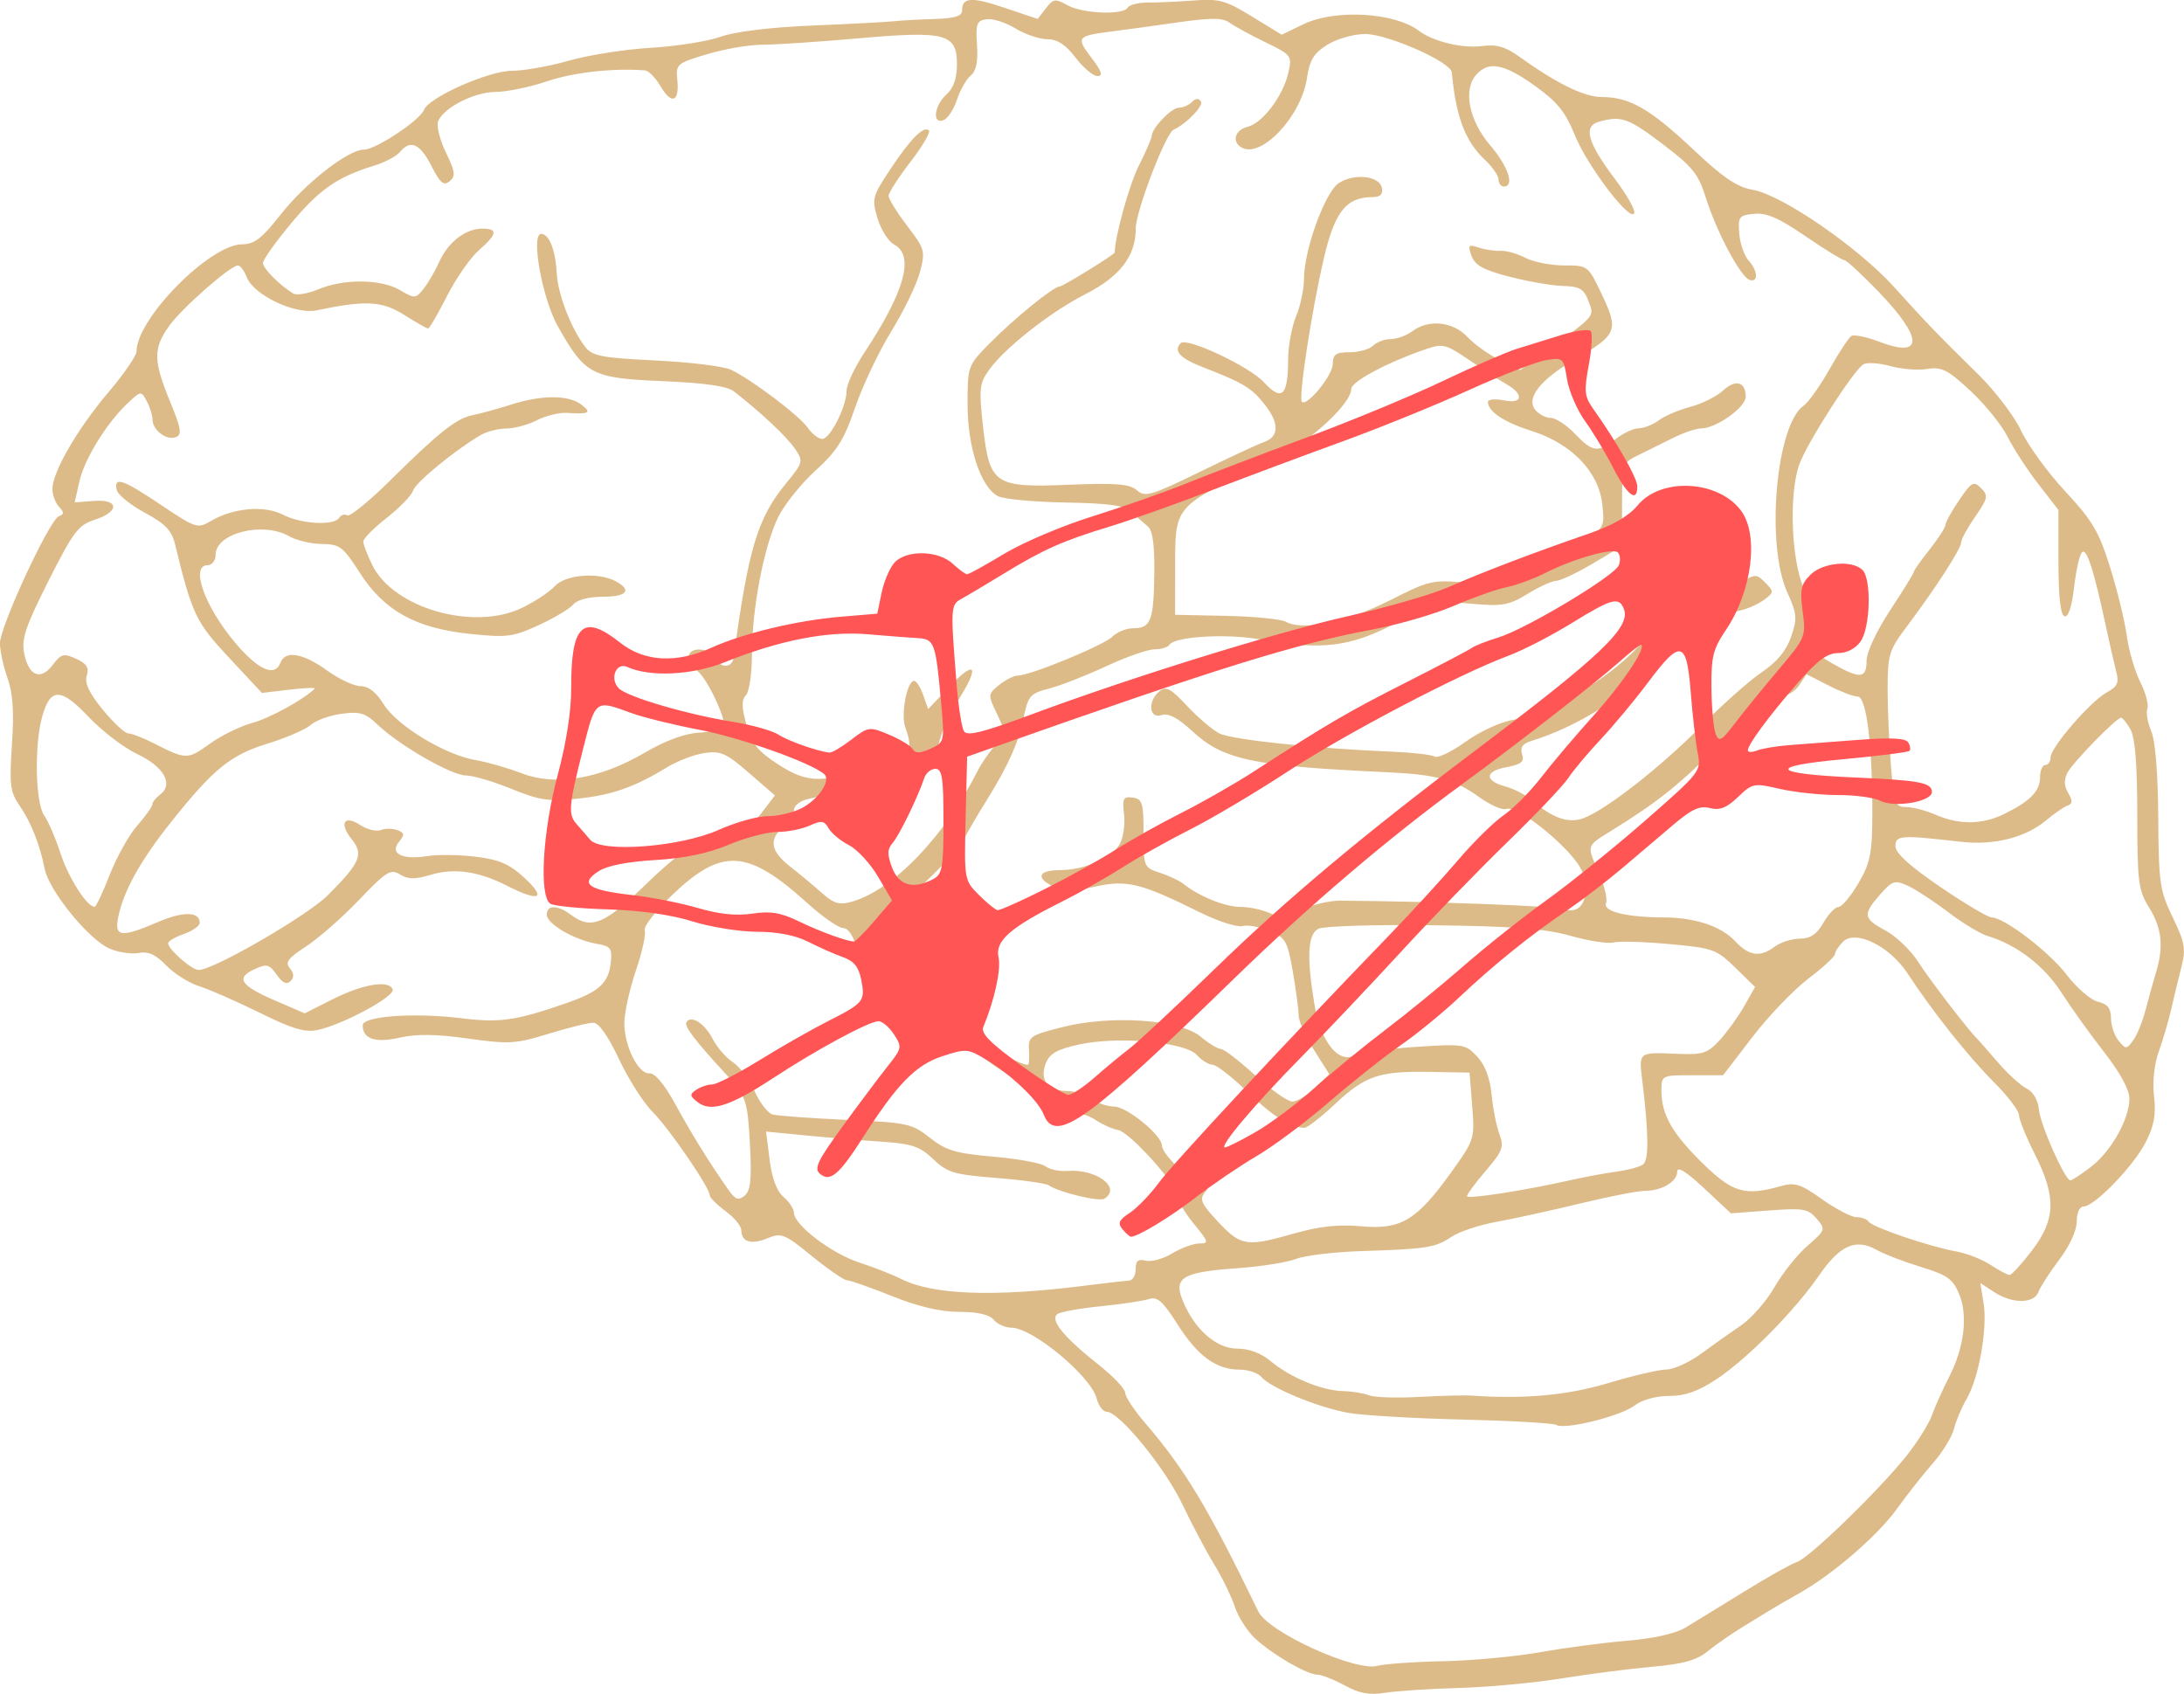 <?xml version="1.0" encoding="UTF-8" standalone="no"?>
<svg
   xmlns:dc="http://purl.org/dc/elements/1.1/"
   xmlns:cc="http://creativecommons.org/ns#"
   xmlns:rdf="http://www.w3.org/1999/02/22-rdf-syntax-ns#"
   xmlns:svg="http://www.w3.org/2000/svg"
   xmlns="http://www.w3.org/2000/svg"
   width="109.899mm"
   height="85.233mm"
   viewBox="0 0 109.899 85.233"
   version="1.1"
   id="svg8">
  <defs
     id="defs2" />
  <g
     id="layer1"
     transform="translate(-58.741,-96.616)">
    <g
       id="g865">
      <path
         style="fill:#ddbb88;stroke-width:0.265"
         d="m 126.406,181.423 c -0.545,-0.298 -1.163,-0.542 -1.374,-0.542 -0.516,0 -2.231,-0.994 -3.119,-1.807 -0.397,-0.364 -0.862,-1.087 -1.034,-1.607 -0.172,-0.52 -0.641,-1.483 -1.042,-2.139 -0.402,-0.656 -1.119,-2.011 -1.595,-3.011 -0.875,-1.84 -3.181,-4.664 -3.808,-4.664 -0.188,0 -0.417,-0.301 -0.509,-0.668 -0.28,-1.115 -3.223,-3.56 -4.289,-3.563 -0.31,-0.001 -0.711,-0.18 -0.892,-0.399 -0.217,-0.261 -0.808,-0.397 -1.732,-0.397 -0.942,0 -2.054,-0.261 -3.385,-0.794 -1.09,-0.437 -2.107,-0.794 -2.259,-0.794 -0.152,0 -0.946,-0.546 -1.766,-1.213 -1.387,-1.13 -1.541,-1.192 -2.243,-0.901 -0.817,0.338 -1.315,0.184 -1.315,-0.408 0,-0.205 -0.357,-0.637 -0.794,-0.96 -0.437,-0.323 -0.794,-0.679 -0.794,-0.793 0,-0.386 -2.038,-3.361 -2.877,-4.199 -0.459,-0.459 -1.221,-1.656 -1.691,-2.658 -0.544,-1.159 -1.015,-1.825 -1.291,-1.828 -0.239,-0.003 -1.249,0.246 -2.244,0.553 -1.662,0.513 -1.992,0.533 -4.063,0.242 -1.604,-0.225 -2.595,-0.238 -3.436,-0.045 -1.221,0.281 -1.861,0.067 -1.861,-0.623 0,-0.46 2.582,-0.646 4.944,-0.356 1.966,0.241 2.751,0.129 5.303,-0.758 1.659,-0.577 2.128,-1.009 2.238,-2.06 0.073,-0.699 -0.011,-0.808 -0.711,-0.926 -1.119,-0.189 -2.514,-1.001 -2.514,-1.464 0,-0.499 0.548,-0.499 1.206,-0.002 1.026,0.776 1.705,0.496 3.838,-1.579 1.122,-1.091 2.261,-1.985 2.533,-1.986 1.241,-0.004 2.501,-0.594 3.186,-1.492 l 0.719,-0.942 -1.309,-1.136 c -1.14,-0.99 -1.428,-1.118 -2.235,-0.997 -0.509,0.076 -1.342,0.391 -1.851,0.7 -1.686,1.023 -2.788,1.412 -4.513,1.594 -1.474,0.156 -1.931,0.088 -3.355,-0.493 -0.907,-0.37 -1.934,-0.673 -2.283,-0.673 -0.724,0 -3.359,-1.514 -4.443,-2.552 -0.619,-0.593 -0.889,-0.675 -1.819,-0.55 -0.601,0.081 -1.297,0.332 -1.547,0.558 -0.25,0.226 -1.225,0.649 -2.168,0.94 -1.889,0.583 -2.741,1.279 -4.905,4.004 -1.494,1.882 -2.326,3.374 -2.607,4.677 -0.228,1.057 0.107,1.108 1.985,0.3 1.275,-0.548 2.105,-0.534 2.105,0.036 0,0.158 -0.357,0.411 -0.794,0.563 -0.437,0.152 -0.794,0.363 -0.794,0.469 0,0.302 1.19,1.343 1.536,1.343 0.75,0 5.472,-2.733 6.503,-3.764 1.629,-1.629 1.811,-2.057 1.198,-2.814 -0.651,-0.804 -0.383,-1.249 0.431,-0.715 0.343,0.225 0.808,0.337 1.034,0.251 0.226,-0.087 0.603,-0.084 0.837,0.006 0.355,0.136 0.369,0.233 0.083,0.578 -0.493,0.594 0.148,0.929 1.397,0.73 0.539,-0.086 1.653,-0.072 2.476,0.031 1.189,0.149 1.693,0.371 2.459,1.083 1.107,1.029 0.716,1.199 -0.884,0.384 -1.45,-0.739 -2.666,-0.915 -3.858,-0.558 -0.793,0.238 -1.142,0.233 -1.546,-0.02 -0.467,-0.292 -0.685,-0.156 -2.06,1.282 -0.845,0.885 -2.044,1.937 -2.664,2.339 -0.909,0.59 -1.067,0.802 -0.818,1.102 0.214,0.258 0.224,0.456 0.033,0.647 -0.191,0.191 -0.404,0.092 -0.694,-0.322 -0.37,-0.528 -0.5,-0.561 -1.11,-0.283 -0.968,0.441 -0.721,0.825 1.017,1.575 l 1.504,0.65 1.391,-0.703 c 1.532,-0.774 2.859,-0.992 3.034,-0.5 0.125,0.351 -2.485,1.761 -3.775,2.04 -0.633,0.137 -1.267,-0.051 -2.91,-0.863 -1.156,-0.571 -2.528,-1.173 -3.05,-1.339 -0.522,-0.166 -1.271,-0.638 -1.666,-1.05 -0.519,-0.542 -0.897,-0.714 -1.369,-0.624 -0.358,0.069 -1.016,-0.026 -1.461,-0.211 -1.041,-0.431 -3.062,-2.909 -3.283,-4.025 -0.246,-1.244 -0.684,-2.34 -1.279,-3.205 -0.455,-0.66 -0.501,-1.045 -0.366,-3.043 0.111,-1.647 0.049,-2.584 -0.223,-3.346 -0.207,-0.582 -0.379,-1.368 -0.381,-1.747 -0.005,-0.835 2.495,-6.225 2.967,-6.398 0.269,-0.099 0.27,-0.193 0.005,-0.474 -0.182,-0.193 -0.331,-0.596 -0.331,-0.895 0,-0.853 1.258,-3.028 2.813,-4.861 0.781,-0.921 1.42,-1.849 1.42,-2.061 0,-1.652 3.693,-5.392 5.323,-5.392 0.601,0 0.99,-0.301 1.913,-1.476 1.262,-1.608 3.41,-3.286 4.206,-3.286 0.591,0 2.819,-1.476 3.021,-2.001 0.241,-0.629 3.257,-1.967 4.432,-1.967 0.596,0 1.886,-0.23 2.867,-0.51 0.981,-0.281 2.835,-0.572 4.12,-0.647 1.285,-0.075 2.863,-0.325 3.507,-0.556 0.722,-0.258 2.49,-0.474 4.611,-0.563 1.892,-0.079 3.737,-0.176 4.101,-0.216 0.364,-0.04 1.287,-0.091 2.051,-0.114 1.014,-0.03 1.389,-0.144 1.389,-0.423 0,-0.674 0.467,-0.704 2.153,-0.136 l 1.651,0.556 0.413,-0.534 c 0.373,-0.482 0.477,-0.498 1.074,-0.161 0.764,0.43 2.802,0.516 3.042,0.128 0.089,-0.145 0.543,-0.26 1.008,-0.257 0.465,0.004 1.5,-0.043 2.3,-0.103 1.296,-0.098 1.618,-0.01 2.948,0.806 l 1.493,0.916 1.102,-0.532 c 1.581,-0.764 4.59,-0.592 5.799,0.332 0.7,0.535 2.188,0.899 3.157,0.772 0.758,-0.099 1.189,0.022 1.906,0.537 1.873,1.346 3.264,2.026 4.143,2.026 1.394,0 2.435,0.596 4.588,2.626 1.523,1.435 2.222,1.911 3.008,2.042 1.456,0.244 5.307,2.892 7.114,4.892 1.705,1.886 2.064,2.258 4.245,4.406 0.844,0.831 1.813,2.107 2.152,2.834 0.34,0.728 1.337,2.097 2.217,3.043 1.369,1.472 1.695,2.025 2.26,3.836 0.363,1.164 0.74,2.712 0.837,3.44 0.098,0.728 0.401,1.767 0.674,2.311 0.273,0.543 0.436,1.148 0.36,1.343 -0.075,0.196 0.012,0.704 0.194,1.129 0.205,0.48 0.339,2.127 0.353,4.345 0.021,3.303 0.075,3.681 0.727,5.027 0.617,1.275 0.671,1.586 0.435,2.514 -0.148,0.582 -0.378,1.535 -0.511,2.117 -0.133,0.582 -0.413,1.535 -0.622,2.117 -0.232,0.643 -0.326,1.532 -0.24,2.265 0.106,0.911 0.004,1.476 -0.42,2.306 -0.613,1.201 -2.578,3.234 -3.126,3.234 -0.202,0 -0.344,0.312 -0.344,0.756 0,0.446 -0.36,1.232 -0.879,1.918 -0.483,0.639 -0.956,1.371 -1.05,1.626 -0.221,0.598 -1.319,0.601 -2.226,0.007 l -0.696,-0.456 0.163,1.008 c 0.205,1.264 -0.233,3.753 -0.846,4.808 -0.256,0.441 -0.548,1.129 -0.648,1.528 -0.1,0.4 -0.573,1.17 -1.05,1.712 -0.477,0.542 -1.301,1.588 -1.831,2.324 -0.962,1.337 -3.24,3.299 -4.929,4.246 -0.492,0.276 -1.089,0.62 -1.327,0.766 -0.238,0.146 -0.907,0.554 -1.487,0.909 -0.58,0.354 -1.379,0.909 -1.775,1.234 -0.543,0.444 -1.226,0.634 -2.778,0.772 -1.132,0.1 -3.189,0.365 -4.571,0.588 -1.382,0.223 -3.704,0.439 -5.159,0.479 -1.455,0.04 -3.122,0.149 -3.704,0.242 -0.801,0.128 -1.3,0.037 -2.05,-0.373 z m 4.96,-1.219 c 1.455,-0.03 3.658,-0.235 4.895,-0.456 1.237,-0.221 3.201,-0.48 4.366,-0.576 1.291,-0.106 2.426,-0.359 2.91,-0.65 0.437,-0.262 1.767,-1.077 2.957,-1.813 1.19,-0.735 2.391,-1.41 2.67,-1.498 0.604,-0.192 3.999,-3.474 5.459,-5.276 0.567,-0.701 1.168,-1.65 1.334,-2.11 0.166,-0.46 0.548,-1.312 0.849,-1.894 0.774,-1.496 0.974,-3.114 0.52,-4.201 -0.318,-0.761 -0.601,-0.962 -1.921,-1.364 -0.852,-0.26 -1.861,-0.649 -2.243,-0.864 -1.035,-0.584 -1.84,-0.227 -2.878,1.279 -1.245,1.806 -3.614,4.204 -5.169,5.234 -0.922,0.611 -1.577,0.842 -2.381,0.842 -0.666,0 -1.362,0.193 -1.741,0.482 -0.701,0.535 -3.515,1.235 -3.932,0.977 -0.146,-0.09 -2.261,-0.212 -4.7,-0.27 -2.439,-0.058 -5.03,-0.209 -5.757,-0.336 -1.511,-0.263 -3.937,-1.262 -4.39,-1.808 -0.168,-0.202 -0.659,-0.368 -1.092,-0.368 -1.178,0 -2.113,-0.682 -3.13,-2.283 -0.742,-1.169 -1.013,-1.407 -1.443,-1.268 -0.291,0.094 -1.369,0.255 -2.396,0.358 -1.027,0.103 -2.011,0.277 -2.187,0.386 -0.432,0.267 0.274,1.148 2.035,2.54 0.747,0.59 1.358,1.233 1.358,1.427 0,0.194 0.449,0.876 0.998,1.515 2.02,2.351 3.164,4.255 5.704,9.496 0.504,1.04 4.884,3.035 5.998,2.732 0.364,-0.099 1.852,-0.204 3.307,-0.234 z m 1.455,-13.364 c 2.634,0.184 4.814,-0.018 6.86,-0.634 1.226,-0.369 2.536,-0.675 2.91,-0.68 0.375,-0.005 1.157,-0.359 1.739,-0.787 0.582,-0.428 1.488,-1.07 2.014,-1.427 0.525,-0.356 1.284,-1.223 1.686,-1.925 0.402,-0.702 1.15,-1.641 1.664,-2.087 0.912,-0.792 0.923,-0.823 0.458,-1.366 -0.426,-0.498 -0.673,-0.54 -2.393,-0.41 l -1.918,0.145 -1.35,-1.263 c -0.889,-0.832 -1.35,-1.118 -1.35,-0.839 0,0.506 -0.787,0.972 -1.636,0.97 -0.337,-0.001 -1.803,0.286 -3.259,0.638 -1.455,0.352 -3.347,0.767 -4.204,0.922 -0.857,0.155 -1.869,0.491 -2.249,0.746 -0.821,0.552 -1.239,0.619 -4.527,0.724 -1.382,0.044 -2.869,0.222 -3.304,0.395 -0.435,0.173 -1.776,0.385 -2.98,0.47 -2.74,0.193 -3.205,0.473 -2.722,1.639 0.6,1.449 1.69,2.405 2.742,2.405 0.596,0 1.202,0.227 1.682,0.631 0.968,0.814 2.572,1.48 3.622,1.504 0.455,0.01 1.05,0.106 1.322,0.213 0.272,0.107 1.403,0.144 2.514,0.082 1.111,-0.062 2.317,-0.092 2.681,-0.066 z m -19.579,-5.522 c 1.091,-0.137 2.133,-0.256 2.315,-0.265 0.182,-0.009 0.331,-0.268 0.331,-0.576 0,-0.422 0.125,-0.527 0.509,-0.427 0.28,0.073 0.878,-0.091 1.329,-0.366 0.451,-0.274 1.065,-0.499 1.363,-0.499 0.498,0 0.476,-0.08 -0.271,-0.986 -0.447,-0.542 -0.814,-1.168 -0.816,-1.389 -0.004,-0.554 -2.431,-3.251 -3.001,-3.335 -0.255,-0.037 -0.764,-0.265 -1.132,-0.506 -0.368,-0.241 -0.83,-0.377 -1.027,-0.301 -0.197,0.076 -0.812,-0.225 -1.368,-0.667 -0.555,-0.442 -1.367,-0.988 -1.803,-1.213 -0.437,-0.225 -1.15,-0.706 -1.586,-1.069 -0.435,-0.364 -1.288,-0.874 -1.895,-1.134 -0.812,-0.348 -1.395,-0.902 -2.205,-2.095 -0.878,-1.293 -1.175,-1.561 -1.463,-1.323 -0.29,0.241 -0.418,0.088 -0.651,-0.778 -0.183,-0.68 -0.444,-1.078 -0.706,-1.078 -0.229,0 -1.04,-0.566 -1.804,-1.257 -3,-2.716 -4.288,-2.796 -6.778,-0.42 -0.842,0.803 -1.472,1.611 -1.4,1.797 0.071,0.186 -0.129,1.098 -0.445,2.027 -0.316,0.929 -0.577,2.11 -0.58,2.625 -0.006,1.169 0.706,2.593 1.271,2.542 0.267,-0.024 0.75,0.555 1.293,1.549 0.823,1.507 1.726,2.963 2.676,4.313 0.346,0.492 0.502,0.548 0.813,0.29 0.297,-0.247 0.359,-0.812 0.272,-2.497 -0.118,-2.281 -0.193,-2.512 -1.171,-3.57 -1.603,-1.736 -2.154,-2.458 -2.03,-2.659 0.234,-0.379 0.916,0.056 1.324,0.846 0.216,0.418 0.671,0.942 1.011,1.164 0.34,0.223 0.831,0.876 1.09,1.452 0.26,0.576 0.663,1.104 0.897,1.175 0.234,0.071 1.899,0.194 3.699,0.274 3.098,0.138 3.325,0.186 4.233,0.904 0.816,0.645 1.297,0.787 3.209,0.952 1.237,0.107 2.41,0.324 2.606,0.483 0.196,0.159 0.692,0.264 1.101,0.233 1.47,-0.112 2.745,0.85 1.855,1.4 -0.263,0.162 -2.297,-0.33 -2.784,-0.673 -0.146,-0.103 -1.336,-0.271 -2.646,-0.374 -2.13,-0.167 -2.465,-0.267 -3.175,-0.945 -0.68,-0.649 -1.06,-0.776 -2.646,-0.883 -1.019,-0.068 -2.733,-0.21 -3.809,-0.315 l -1.957,-0.191 0.18,1.427 c 0.117,0.929 0.362,1.581 0.701,1.867 0.286,0.242 0.52,0.596 0.52,0.787 0,0.61 1.883,2.049 3.28,2.505 0.743,0.243 1.699,0.618 2.125,0.833 1.574,0.797 4.624,0.912 9.147,0.346 z m 47.745,-1.774 c 1.201,-1.573 1.234,-2.698 0.144,-4.857 -0.437,-0.865 -0.794,-1.749 -0.794,-1.964 0,-0.215 -0.57,-0.963 -1.267,-1.661 -1.302,-1.304 -3.082,-3.545 -4.341,-5.466 -0.905,-1.38 -2.621,-2.221 -3.249,-1.592 -0.221,0.221 -0.403,0.5 -0.403,0.62 0,0.119 -0.604,0.677 -1.343,1.238 -0.739,0.561 -2.005,1.884 -2.815,2.939 l -1.472,1.918 h -1.551 c -1.541,0 -1.551,0.005 -1.551,0.781 0,1.199 0.531,2.133 2.074,3.65 1.5,1.475 2.137,1.662 3.919,1.151 0.722,-0.207 0.995,-0.121 2.095,0.661 0.696,0.495 1.475,0.9 1.732,0.9 0.257,0 0.53,0.102 0.607,0.226 0.168,0.272 3.083,1.262 4.417,1.5 0.524,0.094 1.298,0.398 1.72,0.675 0.422,0.278 0.85,0.506 0.953,0.507 0.102,0.001 0.608,-0.551 1.124,-1.227 z m -37.112,-0.864 c 1.267,-0.362 2.222,-0.464 3.369,-0.36 1.99,0.18 2.783,-0.296 4.52,-2.714 1.173,-1.634 1.19,-1.686 1.058,-3.339 l -0.134,-1.679 -1.959,-0.036 c -2.588,-0.048 -3.276,0.183 -4.804,1.613 -0.706,0.661 -1.401,1.201 -1.543,1.201 -0.681,0 -1.605,-0.584 -2.881,-1.821 -0.769,-0.745 -1.554,-1.354 -1.745,-1.354 -0.191,0 -0.547,-0.221 -0.792,-0.491 -0.598,-0.661 -3.99,-0.959 -5.946,-0.523 -1.103,0.246 -1.468,0.457 -1.659,0.961 -0.314,0.826 0.113,1.375 1.071,1.375 0.391,0 0.942,0.175 1.224,0.388 0.282,0.214 0.806,0.392 1.162,0.397 0.639,0.008 2.394,1.446 2.394,1.961 0,0.359 1.085,1.486 1.435,1.491 0.157,0.002 0.456,0.112 0.664,0.244 0.306,0.194 0.316,0.318 0.051,0.637 -0.273,0.329 -0.158,0.578 0.678,1.466 1.157,1.229 1.43,1.27 3.836,0.582 z m 13.973,-2.698 c 0.655,-0.148 1.667,-0.335 2.249,-0.415 0.582,-0.08 1.18,-0.243 1.329,-0.363 0.285,-0.229 0.278,-1.489 -0.023,-4.022 -0.202,-1.699 -0.298,-1.62 1.869,-1.535 1.148,0.045 1.413,-0.047 2.007,-0.695 0.376,-0.411 0.93,-1.18 1.231,-1.71 l 0.547,-0.964 -0.997,-0.974 c -0.943,-0.921 -1.124,-0.985 -3.316,-1.185 -1.275,-0.116 -2.545,-0.152 -2.821,-0.08 -0.276,0.072 -1.243,-0.078 -2.148,-0.334 -1.272,-0.36 -2.848,-0.481 -6.938,-0.533 -2.91,-0.037 -5.5,0.043 -5.755,0.177 -0.537,0.284 -0.596,1.382 -0.202,3.787 0.306,1.868 1.199,3.011 2.021,2.587 0.273,-0.141 1.635,-0.332 3.028,-0.426 2.448,-0.165 2.552,-0.149 3.139,0.477 0.402,0.427 0.649,1.079 0.73,1.92 0.067,0.7 0.245,1.597 0.395,1.992 0.241,0.636 0.163,0.847 -0.682,1.834 -0.525,0.613 -0.954,1.192 -0.954,1.285 0,0.167 2.942,-0.291 5.292,-0.824 z m 26.105,-0.648 c 1.017,-0.776 1.941,-2.415 1.941,-3.444 0,-0.437 -0.479,-1.316 -1.268,-2.326 -0.697,-0.893 -1.67,-2.249 -2.162,-3.014 -0.863,-1.342 -2.254,-2.405 -3.714,-2.84 -0.364,-0.108 -1.257,-0.649 -1.984,-1.202 -0.728,-0.553 -1.643,-1.15 -2.033,-1.327 -0.646,-0.292 -0.772,-0.252 -1.381,0.441 -0.889,1.011 -0.859,1.211 0.276,1.822 0.53,0.285 1.27,0.997 1.644,1.582 0.577,0.901 2.503,3.412 2.946,3.841 0.075,0.073 0.545,0.609 1.046,1.191 0.5,0.582 1.155,1.18 1.455,1.329 0.333,0.165 0.575,0.578 0.621,1.058 0.074,0.781 1.312,3.566 1.585,3.566 0.078,0 0.541,-0.305 1.029,-0.677 z m -39.041,-3.981 0.719,-0.689 -0.771,-1.215 c -0.424,-0.668 -0.771,-1.45 -0.771,-1.737 0,-0.287 -0.132,-1.28 -0.293,-2.206 -0.27,-1.548 -0.364,-1.713 -1.174,-2.052 -0.484,-0.202 -1.1,-0.311 -1.368,-0.241 -0.268,0.07 -1.242,-0.247 -2.164,-0.704 -2.947,-1.462 -3.656,-1.635 -5.241,-1.281 -1.054,0.236 -1.566,0.239 -2.063,0.013 -0.948,-0.432 -0.815,-0.842 0.274,-0.842 1.25,0 2.656,-0.616 3.038,-1.331 0.171,-0.32 0.264,-0.99 0.205,-1.489 -0.092,-0.792 -0.037,-0.898 0.438,-0.83 0.485,0.069 0.544,0.264 0.544,1.797 0,1.689 0.015,1.724 0.82,1.985 0.451,0.146 0.987,0.399 1.191,0.562 0.779,0.624 2.096,1.157 2.859,1.157 0.437,0 1.092,0.135 1.455,0.301 0.531,0.242 0.851,0.211 1.634,-0.161 0.535,-0.254 1.404,-0.459 1.931,-0.455 4.612,0.033 10.856,0.271 11.321,0.431 0.843,0.291 1.282,-0.628 0.88,-1.845 -0.335,-1.016 -3.236,-3.432 -3.842,-3.2 -0.193,0.074 -0.816,-0.201 -1.384,-0.613 -1.188,-0.861 -2.154,-1.122 -4.561,-1.233 -6.877,-0.318 -8.285,-0.616 -9.881,-2.094 -0.708,-0.655 -1.171,-0.893 -1.521,-0.782 -0.629,0.2 -0.709,-0.699 -0.106,-1.199 0.331,-0.275 0.562,-0.154 1.389,0.731 0.545,0.583 1.278,1.207 1.627,1.387 0.619,0.317 4.851,0.766 8.664,0.918 1.04,0.042 2.017,0.153 2.171,0.248 0.154,0.095 0.858,-0.243 1.564,-0.75 0.737,-0.53 1.772,-1.001 2.428,-1.106 1.751,-0.28 4.731,-2.025 6.233,-3.65 1.506,-1.63 3.139,-2.804 3.899,-2.804 0.285,0 0.863,-0.204 1.286,-0.454 0.728,-0.43 0.792,-0.429 1.231,0.016 0.441,0.448 0.438,0.488 -0.066,0.862 -0.291,0.216 -0.827,0.456 -1.191,0.534 -1.523,0.328 -2.31,0.831 -4.151,2.654 -1.815,1.798 -4.139,3.224 -6.377,3.916 -0.431,0.133 -0.563,0.325 -0.455,0.664 0.121,0.381 -0.04,0.513 -0.8,0.655 -1.096,0.206 -1.099,0.688 -0.005,0.98 0.41,0.11 0.997,0.419 1.306,0.688 1.031,0.899 1.846,1.178 2.601,0.89 1.157,-0.44 3.913,-2.6 5.92,-4.639 1.04,-1.057 2.402,-2.268 3.027,-2.691 0.779,-0.527 1.247,-1.091 1.488,-1.794 0.317,-0.923 0.297,-1.148 -0.199,-2.249 -1.085,-2.407 -0.559,-8.399 0.823,-9.373 0.248,-0.175 0.836,-1.002 1.308,-1.839 0.472,-0.837 0.968,-1.59 1.103,-1.673 0.135,-0.084 0.769,0.048 1.41,0.293 2.224,0.849 2.21,-0.175 -0.034,-2.508 -0.847,-0.88 -1.627,-1.6 -1.735,-1.601 -0.108,-6.9e-4 -0.988,-0.543 -1.955,-1.206 -1.33,-0.91 -1.96,-1.185 -2.582,-1.124 -0.763,0.074 -0.817,0.146 -0.748,0.995 0.041,0.503 0.249,1.108 0.463,1.344 0.475,0.525 0.51,1.132 0.058,0.987 -0.452,-0.145 -1.656,-2.401 -2.194,-4.112 -0.384,-1.222 -0.67,-1.58 -2.173,-2.718 -1.745,-1.321 -2.073,-1.438 -3.193,-1.138 -0.833,0.223 -0.611,1.041 0.784,2.889 0.589,0.781 1.027,1.552 0.973,1.714 -0.17,0.509 -2.347,-2.337 -2.983,-3.9 -0.487,-1.198 -0.89,-1.696 -2.026,-2.508 -1.557,-1.112 -2.319,-1.255 -2.945,-0.55 -0.675,0.76 -0.366,2.301 0.715,3.564 0.9,1.051 1.229,2.059 0.673,2.059 -0.146,0 -0.265,-0.158 -0.265,-0.351 0,-0.193 -0.308,-0.639 -0.685,-0.992 -0.992,-0.93 -1.46,-2.165 -1.667,-4.401 -0.049,-0.524 -3.224,-1.929 -4.36,-1.929 -0.571,0 -1.415,0.237 -1.893,0.532 -0.69,0.427 -0.896,0.762 -1.035,1.686 -0.292,1.947 -2.328,4.087 -3.311,3.479 -0.485,-0.3 -0.304,-0.872 0.325,-1.03 0.757,-0.19 1.786,-1.555 2.048,-2.716 0.194,-0.859 0.164,-0.898 -1.161,-1.542 -0.748,-0.363 -1.558,-0.805 -1.8,-0.982 -0.344,-0.251 -0.922,-0.253 -2.646,-0.007 -1.213,0.173 -2.682,0.375 -3.264,0.448 -1.769,0.223 -1.825,0.293 -1.042,1.319 0.524,0.687 0.605,0.928 0.311,0.928 -0.218,0 -0.715,-0.417 -1.103,-0.926 -0.499,-0.654 -0.916,-0.926 -1.42,-0.927 -0.393,-5.55e-4 -1.115,-0.245 -1.604,-0.544 -0.49,-0.298 -1.144,-0.506 -1.455,-0.462 -0.498,0.071 -0.555,0.225 -0.482,1.291 0.058,0.839 -0.04,1.312 -0.317,1.543 -0.22,0.183 -0.531,0.729 -0.691,1.214 -0.16,0.485 -0.464,0.948 -0.675,1.029 -0.584,0.224 -0.477,-0.728 0.145,-1.291 0.355,-0.322 0.529,-0.815 0.529,-1.502 0,-1.565 -0.556,-1.712 -4.978,-1.322 -1.991,0.176 -4.156,0.319 -4.811,0.319 -0.655,-4.5e-4 -1.905,0.213 -2.778,0.475 -1.531,0.459 -1.585,0.505 -1.504,1.293 0.114,1.115 -0.286,1.27 -0.843,0.327 -0.253,-0.429 -0.602,-0.79 -0.776,-0.803 -1.609,-0.122 -3.591,0.097 -4.916,0.543 -0.88,0.297 -2.051,0.54 -2.601,0.54 -1.079,0.001 -2.637,0.798 -2.901,1.484 -0.089,0.233 0.087,0.937 0.392,1.565 0.468,0.964 0.497,1.189 0.187,1.447 -0.296,0.246 -0.475,0.095 -0.918,-0.773 -0.576,-1.129 -1.053,-1.338 -1.586,-0.695 -0.175,0.211 -0.755,0.517 -1.289,0.681 -1.856,0.57 -2.756,1.194 -4.174,2.895 -0.785,0.941 -1.427,1.842 -1.427,2.003 0,0.273 0.825,1.106 1.521,1.536 0.169,0.105 0.745,0.008 1.278,-0.215 1.282,-0.536 3.152,-0.514 4.102,0.047 0.732,0.432 0.783,0.43 1.179,-0.066 0.228,-0.285 0.585,-0.897 0.793,-1.36 0.447,-0.994 1.325,-1.671 2.165,-1.671 0.804,0 0.759,0.274 -0.177,1.095 -0.429,0.376 -1.151,1.415 -1.604,2.308 -0.454,0.893 -0.88,1.624 -0.946,1.624 -0.066,0 -0.609,-0.308 -1.205,-0.685 -1.115,-0.704 -1.939,-0.747 -4.405,-0.229 -1.074,0.226 -3.162,-0.764 -3.515,-1.666 -0.128,-0.327 -0.327,-0.595 -0.442,-0.595 -0.379,0 -2.832,2.159 -3.468,3.051 -0.801,1.126 -0.795,1.741 0.041,3.776 0.57,1.389 0.62,1.692 0.299,1.816 -0.465,0.179 -1.173,-0.357 -1.173,-0.887 0,-0.21 -0.129,-0.623 -0.287,-0.919 -0.285,-0.532 -0.293,-0.532 -0.95,0.084 -1.06,0.992 -2.188,2.816 -2.443,3.953 l -0.236,1.05 0.966,-0.074 c 1.276,-0.098 1.303,0.541 0.04,0.949 -0.825,0.267 -1.078,0.602 -2.325,3.077 -1.17,2.324 -1.369,2.922 -1.219,3.661 0.23,1.133 0.828,1.367 1.436,0.56 0.42,-0.556 0.547,-0.589 1.174,-0.304 0.533,0.243 0.663,0.448 0.536,0.847 -0.119,0.373 0.117,0.874 0.808,1.718 0.537,0.655 1.115,1.191 1.285,1.191 0.17,0 0.752,0.226 1.293,0.502 1.61,0.821 1.694,0.822 2.788,0.029 0.578,-0.419 1.541,-0.893 2.141,-1.055 0.88,-0.237 2.614,-1.188 3.158,-1.732 0.06,-0.06 -0.514,-0.035 -1.275,0.055 l -1.384,0.164 -1.658,-1.776 c -1.667,-1.785 -1.858,-2.188 -2.709,-5.687 -0.174,-0.718 -0.489,-1.047 -1.539,-1.613 -0.726,-0.391 -1.358,-0.908 -1.406,-1.149 -0.133,-0.681 0.3,-0.532 2.245,0.772 1.736,1.164 1.83,1.195 2.492,0.804 1.126,-0.665 2.696,-0.804 3.629,-0.321 0.919,0.475 2.58,0.567 2.834,0.155 0.091,-0.148 0.274,-0.202 0.405,-0.121 0.132,0.081 1.116,-0.72 2.187,-1.782 2.439,-2.417 3.315,-3.106 4.152,-3.267 0.364,-0.07 1.213,-0.304 1.888,-0.519 1.558,-0.499 2.896,-0.5 3.552,-0.004 0.545,0.412 0.412,0.489 -0.722,0.416 -0.389,-0.025 -1.067,0.141 -1.508,0.369 -0.441,0.228 -1.135,0.416 -1.542,0.418 -0.407,0.002 -0.991,0.151 -1.296,0.331 -1.309,0.77 -3.266,2.377 -3.398,2.79 -0.078,0.246 -0.675,0.864 -1.326,1.374 -0.651,0.509 -1.182,1.045 -1.181,1.191 0.002,0.146 0.205,0.677 0.453,1.181 1.072,2.18 5.102,3.333 7.534,2.156 0.65,-0.314 1.394,-0.807 1.654,-1.094 0.525,-0.58 2.182,-0.715 3.054,-0.249 0.85,0.455 0.579,0.784 -0.646,0.784 -0.697,0 -1.287,0.155 -1.481,0.39 -0.178,0.214 -0.964,0.683 -1.746,1.041 -1.301,0.596 -1.599,0.633 -3.479,0.435 -2.723,-0.287 -4.301,-1.169 -5.532,-3.094 -0.826,-1.291 -0.994,-1.418 -1.891,-1.427 -0.541,-0.005 -1.282,-0.18 -1.646,-0.388 -1.327,-0.759 -3.704,-0.16 -3.704,0.933 0,0.288 -0.178,0.522 -0.397,0.522 -0.896,0 -0.162,2.071 1.383,3.903 1.169,1.385 1.996,1.745 2.285,0.992 0.238,-0.621 1.132,-0.469 2.328,0.397 0.603,0.437 1.366,0.794 1.696,0.794 0.399,0 0.79,0.307 1.166,0.915 0.665,1.077 3.086,2.545 4.624,2.806 0.589,0.1 1.634,0.4 2.322,0.666 1.698,0.658 3.939,0.283 6.179,-1.034 1.031,-0.606 2.012,-0.97 2.729,-1.012 0.616,-0.036 1.178,-0.16 1.249,-0.275 0.184,-0.298 -0.788,-2.395 -1.311,-2.827 -0.242,-0.2 -0.44,-0.527 -0.44,-0.728 0,-0.479 0.972,-0.471 1.244,0.011 0.334,0.592 0.934,0.605 1.013,0.021 0.741,-5.47 1.198,-6.992 2.625,-8.733 0.877,-1.07 0.889,-1.119 0.457,-1.758 -0.402,-0.594 -1.734,-1.846 -3.064,-2.878 -0.35,-0.272 -1.445,-0.43 -3.617,-0.522 -3.559,-0.151 -3.878,-0.319 -5.257,-2.772 -0.781,-1.389 -1.364,-4.636 -0.833,-4.636 0.403,0 0.721,0.8 0.784,1.973 0.058,1.072 0.714,2.772 1.436,3.715 0.351,0.459 0.821,0.549 3.536,0.681 1.722,0.084 3.429,0.293 3.792,0.466 1.047,0.497 3.433,2.298 3.868,2.918 0.218,0.311 0.545,0.565 0.729,0.565 0.398,0 1.225,-1.64 1.225,-2.429 0,-0.307 0.401,-1.167 0.891,-1.909 2.046,-3.099 2.539,-4.89 1.499,-5.446 -0.286,-0.153 -0.66,-0.745 -0.831,-1.315 -0.295,-0.985 -0.263,-1.109 0.636,-2.463 1.027,-1.547 1.692,-2.216 1.949,-1.959 0.09,0.09 -0.33,0.802 -0.932,1.583 -0.603,0.781 -1.096,1.549 -1.096,1.706 0,0.157 0.42,0.836 0.933,1.508 0.894,1.171 0.921,1.269 0.64,2.335 -0.161,0.612 -0.807,1.946 -1.434,2.965 -0.628,1.019 -1.448,2.745 -1.822,3.836 -0.562,1.636 -0.911,2.193 -1.993,3.175 -0.721,0.655 -1.566,1.707 -1.877,2.338 -0.72,1.462 -1.325,4.607 -1.325,6.893 0,0.981 -0.136,1.911 -0.303,2.079 -0.228,0.228 -0.221,0.596 0.027,1.481 0.27,0.964 0.564,1.33 1.623,2.016 1.463,0.948 2.34,0.949 4.607,0.007 0.291,-0.121 0.857,-0.291 1.257,-0.378 0.763,-0.166 0.875,-0.503 0.504,-1.52 -0.234,-0.641 0.088,-2.332 0.445,-2.332 0.113,0 0.318,0.319 0.456,0.71 l 0.25,0.71 1.121,-1.173 c 1.298,-1.358 1.473,-0.968 0.354,0.788 -0.425,0.668 -0.856,1.663 -0.957,2.213 -0.196,1.067 -0.733,1.514 -1.819,1.514 -0.37,0 -1.42,0.231 -2.333,0.514 -0.913,0.283 -1.987,0.582 -2.387,0.666 -0.4,0.084 -0.728,0.33 -0.728,0.547 0,0.217 -0.238,0.598 -0.529,0.848 -0.754,0.645 -0.657,1.231 0.331,2.005 0.473,0.371 1.194,0.97 1.602,1.332 0.609,0.54 0.881,0.618 1.513,0.437 2.084,-0.598 4.668,-3.292 6.341,-6.613 0.183,-0.364 0.578,-0.93 0.877,-1.259 0.53,-0.582 0.532,-0.622 0.076,-1.579 -0.461,-0.967 -0.459,-0.989 0.114,-1.453 0.32,-0.259 0.74,-0.471 0.933,-0.471 0.624,0 4.326,-1.523 4.762,-1.959 0.232,-0.232 0.705,-0.423 1.05,-0.423 0.884,0 1.03,-0.377 1.059,-2.747 0.018,-1.464 -0.081,-2.178 -0.332,-2.383 -0.197,-0.161 -0.561,-0.485 -0.809,-0.719 -0.349,-0.33 -1.101,-0.437 -3.34,-0.478 -1.589,-0.029 -3.115,-0.173 -3.391,-0.321 -0.866,-0.464 -1.524,-2.453 -1.524,-4.608 0,-1.942 0.006,-1.959 1.124,-3.092 1.224,-1.24 3.204,-2.849 3.507,-2.849 0.166,0 2.777,-1.613 2.777,-1.716 0,-0.777 0.725,-3.394 1.205,-4.35 0.356,-0.708 0.651,-1.389 0.655,-1.514 0.016,-0.406 0.993,-1.417 1.37,-1.417 0.202,0 0.497,-0.129 0.655,-0.288 0.19,-0.19 0.344,-0.197 0.452,-0.021 0.138,0.224 -0.741,1.129 -1.375,1.416 -0.403,0.182 -1.906,4.108 -1.907,4.979 -5.3e-4,1.382 -0.795,2.413 -2.546,3.305 -1.754,0.893 -4.052,2.703 -4.844,3.815 -0.477,0.67 -0.506,0.948 -0.296,2.824 0.33,2.943 0.558,3.097 4.367,2.942 2.347,-0.095 3.013,-0.04 3.378,0.279 0.412,0.36 0.717,0.27 3.175,-0.93 1.496,-0.73 2.93,-1.398 3.188,-1.483 0.775,-0.257 0.82,-0.915 0.124,-1.827 -0.685,-0.898 -1.094,-1.15 -3.172,-1.955 -1.153,-0.447 -1.496,-0.822 -1.107,-1.21 0.304,-0.304 3.444,1.172 4.177,1.964 0.914,0.987 1.218,0.703 1.224,-1.142 0.002,-0.673 0.183,-1.652 0.401,-2.174 0.218,-0.522 0.397,-1.368 0.397,-1.879 0,-1.447 1.059,-4.368 1.748,-4.819 0.779,-0.51 2.057,-0.368 2.172,0.241 0.061,0.324 -0.082,0.463 -0.478,0.463 -1.308,0 -1.894,0.733 -2.434,3.043 -0.621,2.659 -1.299,7.073 -1.114,7.258 0.253,0.253 1.547,-1.327 1.554,-1.899 0.006,-0.493 0.154,-0.597 0.853,-0.597 0.465,0 0.995,-0.149 1.177,-0.331 0.182,-0.182 0.583,-0.331 0.89,-0.331 0.307,0 0.789,-0.175 1.072,-0.388 0.824,-0.623 2.053,-0.499 2.783,0.28 0.353,0.377 1.096,0.906 1.651,1.175 l 1.01,0.49 1.239,-0.901 c 2.582,-1.878 2.494,-1.775 2.19,-2.574 -0.231,-0.608 -0.441,-0.732 -1.275,-0.754 -0.549,-0.014 -1.76,-0.223 -2.691,-0.463 -1.314,-0.339 -1.743,-0.574 -1.916,-1.05 -0.201,-0.551 -0.163,-0.593 0.37,-0.418 0.326,0.107 0.819,0.18 1.095,0.163 0.276,-0.018 0.836,0.141 1.244,0.352 0.408,0.211 1.285,0.383 1.949,0.383 1.206,0 1.208,0.001 1.911,1.486 0.845,1.785 0.756,2 -1.337,3.223 -1.781,1.04 -2.513,1.972 -2.018,2.568 0.181,0.218 0.53,0.396 0.776,0.396 0.246,0 0.789,0.357 1.208,0.794 0.897,0.936 1.16,0.97 2.057,0.265 0.37,-0.291 0.892,-0.533 1.16,-0.538 0.268,-0.005 0.722,-0.186 1.008,-0.402 0.287,-0.217 1.001,-0.521 1.587,-0.677 0.587,-0.156 1.326,-0.523 1.642,-0.816 0.635,-0.588 1.144,-0.45 1.144,0.31 0,0.533 -1.493,1.593 -2.244,1.593 -0.254,0 -0.895,0.217 -1.424,0.483 -0.529,0.265 -1.319,0.657 -1.756,0.871 -0.781,0.382 -0.794,0.421 -0.798,2.478 l -0.005,2.09 -1.451,0.866 c -0.798,0.476 -1.629,0.871 -1.847,0.877 -0.218,0.006 -0.873,0.304 -1.455,0.661 -0.932,0.572 -1.263,0.631 -2.778,0.498 -1.641,-0.145 -1.815,-0.101 -3.818,0.955 -2.326,1.227 -3.76,1.4 -6.898,0.832 -1.641,-0.297 -4.263,-0.141 -4.517,0.27 -0.079,0.129 -0.419,0.234 -0.754,0.234 -0.335,0 -1.429,0.382 -2.432,0.849 -1.002,0.467 -2.295,0.973 -2.872,1.124 -1.006,0.264 -1.061,0.336 -1.342,1.731 -0.187,0.928 -0.789,2.254 -1.663,3.659 -0.754,1.212 -1.37,2.287 -1.37,2.389 0,0.102 -0.994,1.138 -2.208,2.304 l -2.208,2.119 1.216,1.843 c 0.901,1.365 1.505,1.981 2.329,2.377 0.612,0.294 1.446,0.837 1.852,1.207 0.618,0.562 1.938,1.301 2.323,1.301 0.057,0 0.081,-0.327 0.054,-0.728 -0.047,-0.684 0.052,-0.753 1.67,-1.164 2.465,-0.625 5.926,-0.389 6.966,0.476 0.411,0.342 0.871,0.622 1.021,0.622 0.15,0 0.925,0.595 1.721,1.323 0.796,0.728 1.64,1.323 1.875,1.323 0.235,0 0.751,-0.31 1.146,-0.689 z m 41.8,-3.936 c 0.151,-0.585 0.385,-1.429 0.521,-1.876 0.393,-1.289 0.293,-2.228 -0.348,-3.257 -0.543,-0.874 -0.595,-1.281 -0.596,-4.661 -5.3e-4,-2.524 -0.109,-3.894 -0.34,-4.299 -0.186,-0.327 -0.399,-0.595 -0.472,-0.595 -0.237,0 -2.419,2.234 -2.697,2.761 -0.188,0.357 -0.179,0.668 0.032,1.027 0.234,0.398 0.225,0.543 -0.038,0.638 -0.187,0.068 -0.665,0.396 -1.061,0.73 -1.045,0.879 -2.633,1.28 -4.308,1.087 -3.019,-0.348 -3.286,-0.33 -3.286,0.223 0,0.345 0.73,1.009 2.249,2.043 1.237,0.842 2.402,1.535 2.59,1.539 0.654,0.014 2.905,1.738 3.797,2.908 0.494,0.648 1.194,1.249 1.555,1.336 0.485,0.116 0.656,0.332 0.656,0.828 0,0.369 0.172,0.88 0.383,1.134 0.364,0.44 0.4,0.439 0.735,-0.019 0.194,-0.265 0.476,-0.96 0.626,-1.545 z m -18.662,-3.172 c 0.282,-0.214 0.847,-0.392 1.254,-0.397 0.54,-0.006 0.862,-0.222 1.191,-0.8 0.248,-0.436 0.588,-0.793 0.756,-0.794 0.168,-8e-4 0.619,-0.536 1.001,-1.189 0.6,-1.024 0.697,-1.494 0.704,-3.427 0.013,-3.485 -0.292,-5.97 -0.732,-5.97 -0.205,0 -0.87,-0.253 -1.476,-0.563 l -1.103,-0.563 -0.374,0.563 c -0.209,0.314 -0.655,0.563 -1.009,0.563 -0.448,0 -1.299,0.674 -2.887,2.288 -2.071,2.104 -3.186,3 -5.572,4.474 -1.24,0.766 -1.221,0.705 -0.632,2.036 0.294,0.664 0.467,1.38 0.386,1.591 -0.163,0.424 1.012,0.714 2.923,0.722 1.559,0.006 2.868,0.443 3.571,1.192 0.709,0.755 1.263,0.831 2,0.273 z m -83.789,-3.608 c 0.344,-0.888 0.969,-2.005 1.388,-2.482 0.419,-0.477 0.761,-0.957 0.761,-1.068 0,-0.11 0.177,-0.333 0.393,-0.494 0.685,-0.513 0.181,-1.405 -1.147,-2.029 -0.677,-0.318 -1.781,-1.161 -2.454,-1.873 -1.404,-1.486 -1.929,-1.487 -2.342,-0.004 -0.398,1.434 -0.338,4.324 0.102,4.953 0.206,0.293 0.579,1.162 0.83,1.929 0.4,1.224 1.319,2.663 1.708,2.677 0.073,0.003 0.415,-0.722 0.76,-1.61 z m 95.308,-3.054 c 1.316,-0.637 1.827,-1.155 1.827,-1.854 0,-0.341 0.119,-0.62 0.265,-0.62 0.146,0 0.265,-0.171 0.265,-0.381 0,-0.505 2.015,-2.833 2.837,-3.278 0.533,-0.289 0.616,-0.478 0.464,-1.058 -0.102,-0.389 -0.339,-1.424 -0.526,-2.3 -0.585,-2.732 -0.939,-3.852 -1.174,-3.707 -0.124,0.077 -0.31,0.86 -0.412,1.741 -0.119,1.022 -0.295,1.564 -0.489,1.498 -0.201,-0.068 -0.303,-0.99 -0.303,-2.725 v -2.622 l -1.007,-1.297 c -0.554,-0.713 -1.251,-1.785 -1.55,-2.381 -0.299,-0.597 -1.142,-1.64 -1.874,-2.319 -1.144,-1.06 -1.449,-1.215 -2.17,-1.098 -0.461,0.075 -1.296,0.01 -1.856,-0.145 -0.56,-0.155 -1.169,-0.196 -1.353,-0.093 -0.484,0.272 -2.868,3.996 -3.238,5.057 -0.521,1.496 -0.397,4.798 0.235,6.226 0.324,0.733 0.513,1.633 0.463,2.204 -0.078,0.884 0.004,1.016 0.973,1.568 1.391,0.793 1.72,0.768 1.72,-0.128 0,-0.432 0.495,-1.494 1.191,-2.553 0.655,-0.997 1.191,-1.867 1.191,-1.934 0,-0.067 0.357,-0.572 0.794,-1.123 0.437,-0.551 0.794,-1.106 0.794,-1.233 0,-0.127 0.311,-0.688 0.69,-1.247 0.625,-0.92 0.729,-0.977 1.103,-0.603 0.374,0.374 0.346,0.509 -0.293,1.431 -0.388,0.56 -0.706,1.141 -0.706,1.29 0,0.316 -1.284,2.308 -2.706,4.198 -0.933,1.24 -0.996,1.441 -0.997,3.201 -5.3e-4,1.033 0.076,2.789 0.17,3.903 0.158,1.869 0.217,2.024 0.763,2.024 0.326,0 0.993,0.174 1.483,0.387 1.181,0.513 2.33,0.503 3.429,-0.028 z m -30.898,-10.753 c 1.954,-0.997 2.162,-1.047 3.761,-0.898 0.931,0.087 1.759,0.052 1.84,-0.079 0.08,-0.13 0.798,-0.481 1.595,-0.779 0.797,-0.298 1.94,-0.852 2.54,-1.231 1.063,-0.671 1.088,-0.72 0.957,-1.881 -0.182,-1.611 -1.558,-3.033 -3.536,-3.656 -1.397,-0.44 -2.214,-0.981 -2.214,-1.468 0,-0.131 0.373,-0.164 0.829,-0.073 0.932,0.186 0.989,-0.314 0.094,-0.822 -0.275,-0.156 -1.093,-0.687 -1.818,-1.179 -1.242,-0.844 -1.372,-0.877 -2.262,-0.568 -1.954,0.678 -3.722,1.625 -3.722,1.994 0,0.762 -2.202,2.763 -3.947,3.586 -5.124,2.416 -4.906,2.165 -4.913,5.666 l -0.004,2.109 2.569,0.054 c 1.413,0.03 2.764,0.163 3.002,0.297 0.847,0.474 3.104,0.011 5.228,-1.074 z"
         id="path867" />
      <g
         id="g918"
         style="fill:#ff0000"
         transform="translate(-22.925,-96.933)">
        <path
           style="fill:#ff5555;stroke-width:0.265"
           d="m 138.151,255.402 c -0.254,-0.306 -0.183,-0.465 0.363,-0.824 0.373,-0.244 1.04,-0.937 1.483,-1.539 0.726,-0.988 6.25,-6.92 11.613,-12.472 1.125,-1.164 2.672,-2.853 3.438,-3.753 0.767,-0.9 1.795,-1.911 2.285,-2.247 0.49,-0.336 1.342,-1.196 1.893,-1.911 0.551,-0.715 1.737,-2.114 2.636,-3.11 1.424,-1.577 2.614,-3.34 2.399,-3.554 -0.038,-0.038 -0.545,0.355 -1.126,0.874 -1.106,0.989 -5.154,4.138 -7.907,6.153 -3.762,2.753 -7.688,6.099 -11.435,9.744 -7.44,7.238 -9.022,8.369 -9.608,6.867 -0.28,-0.718 -1.659,-2.027 -2.935,-2.787 -0.886,-0.527 -0.992,-0.535 -2.174,-0.145 -1.332,0.439 -2.265,1.393 -3.974,4.068 -1.207,1.889 -1.658,2.275 -2.166,1.853 -0.322,-0.267 -0.147,-0.639 1.124,-2.386 0.828,-1.138 1.847,-2.498 2.265,-3.022 0.728,-0.914 0.741,-0.979 0.325,-1.615 -0.239,-0.364 -0.589,-0.662 -0.778,-0.662 -0.468,0 -3.096,1.416 -5.262,2.836 -2.19,1.435 -3.162,1.752 -3.823,1.247 -0.419,-0.321 -0.43,-0.402 -0.084,-0.634 0.218,-0.146 0.581,-0.267 0.806,-0.27 0.225,-0.002 1.297,-0.552 2.381,-1.222 1.085,-0.67 2.648,-1.56 3.474,-1.978 1.78,-0.901 1.853,-0.995 1.633,-2.095 -0.123,-0.614 -0.374,-0.919 -0.908,-1.106 -0.406,-0.142 -1.188,-0.487 -1.737,-0.767 -0.655,-0.334 -1.548,-0.51 -2.596,-0.512 -0.879,-0.002 -2.349,-0.239 -3.267,-0.527 -1.054,-0.33 -2.615,-0.552 -4.233,-0.6 -1.41,-0.042 -2.713,-0.169 -2.894,-0.283 -0.579,-0.361 -0.395,-3.631 0.362,-6.456 0.44,-1.641 0.69,-3.25 0.685,-4.414 -0.013,-3.184 0.598,-3.748 2.458,-2.27 1.216,0.967 2.834,1.057 4.597,0.257 1.599,-0.726 4.312,-1.376 6.505,-1.558 l 1.841,-0.154 0.216,-1.045 c 0.119,-0.575 0.41,-1.259 0.647,-1.521 0.594,-0.656 2.204,-0.627 2.934,0.053 0.312,0.291 0.639,0.529 0.726,0.529 0.087,0 0.928,-0.465 1.87,-1.033 0.942,-0.568 2.929,-1.411 4.417,-1.875 1.488,-0.463 3.598,-1.203 4.69,-1.644 1.091,-0.441 3.83,-1.487 6.085,-2.324 2.256,-0.837 5.351,-2.12 6.879,-2.85 1.528,-0.731 3.195,-1.456 3.704,-1.613 0.509,-0.157 1.515,-0.468 2.234,-0.693 0.72,-0.224 1.392,-0.318 1.495,-0.208 0.103,0.11 0.061,0.877 -0.093,1.705 -0.247,1.33 -0.221,1.588 0.225,2.216 1.198,1.69 2.204,3.457 2.214,3.885 0.019,0.861 -0.506,0.47 -1.195,-0.888 -0.377,-0.743 -1.018,-1.811 -1.424,-2.372 -0.407,-0.562 -0.819,-1.517 -0.916,-2.122 -0.172,-1.073 -0.198,-1.097 -1.054,-0.958 -0.483,0.078 -2.235,0.758 -3.894,1.511 -1.659,0.753 -4.505,1.909 -6.324,2.57 -1.819,0.661 -4.796,1.773 -6.615,2.471 -1.819,0.698 -4.141,1.523 -5.159,1.832 -2.327,0.707 -3.3,1.14 -5.292,2.357 -0.873,0.533 -1.826,1.1 -2.117,1.259 -0.569,0.311 -0.574,0.4 -0.258,4.341 0.088,1.098 0.254,2.149 0.368,2.334 0.159,0.258 0.945,0.062 3.356,-0.834 5.131,-1.907 12.309,-4.134 16.034,-4.974 1.915,-0.432 4.144,-1.076 4.955,-1.433 1.712,-0.753 4.398,-1.777 7.03,-2.681 1.266,-0.435 2.066,-0.894 2.529,-1.452 1.174,-1.416 4.049,-1.267 5.195,0.27 0.916,1.228 0.56,4.054 -0.757,6.004 -0.649,0.961 -0.746,1.353 -0.73,2.923 0.01,0.998 0.106,2.035 0.212,2.305 0.169,0.43 0.289,0.365 0.969,-0.529 0.427,-0.561 1.407,-1.765 2.178,-2.676 1.376,-1.625 1.399,-1.68 1.231,-2.946 -0.146,-1.097 -0.087,-1.374 0.388,-1.85 0.621,-0.621 2.107,-0.758 2.623,-0.242 0.46,0.46 0.397,2.891 -0.094,3.592 -0.254,0.363 -0.688,0.588 -1.132,0.588 -0.546,0 -1.04,0.367 -2.047,1.521 -1.435,1.645 -2.495,3.08 -2.495,3.376 0,0.102 0.208,0.104 0.463,0.004 0.255,-0.1 0.999,-0.223 1.654,-0.272 0.655,-0.049 2.219,-0.168 3.477,-0.264 1.604,-0.122 2.342,-0.084 2.474,0.129 0.103,0.167 0.132,0.36 0.063,0.428 -0.069,0.069 -1.588,0.259 -3.377,0.424 -3.855,0.354 -3.58,0.73 0.67,0.916 3.23,0.141 3.836,0.257 3.836,0.731 0,0.49 -1.91,0.809 -2.609,0.435 -0.292,-0.156 -1.245,-0.284 -2.116,-0.284 -0.872,0 -2.191,-0.14 -2.931,-0.311 -1.301,-0.3 -1.372,-0.286 -2.1,0.411 -0.569,0.545 -0.915,0.681 -1.414,0.556 -0.517,-0.13 -0.917,0.053 -1.849,0.846 -0.654,0.556 -1.821,1.547 -2.593,2.202 -0.773,0.655 -2.02,1.607 -2.772,2.117 -1.839,1.246 -3.673,2.727 -5.429,4.384 -0.8,0.755 -2.121,1.834 -2.935,2.397 -0.814,0.563 -2.421,1.839 -3.572,2.834 -1.15,0.996 -2.797,2.224 -3.659,2.731 -0.862,0.506 -2.231,1.435 -3.043,2.064 -1.281,0.992 -2.929,1.994 -3.282,1.994 -0.062,0 -0.255,-0.171 -0.428,-0.379 z m 6.702,-4.895 c 0.746,-0.427 2.071,-1.417 2.943,-2.2 0.872,-0.783 2.479,-2.101 3.57,-2.929 1.091,-0.828 2.877,-2.287 3.969,-3.241 1.091,-0.955 2.964,-2.439 4.161,-3.3 1.197,-0.86 3.437,-2.668 4.978,-4.017 2.761,-2.418 2.799,-2.467 2.619,-3.38 -0.1,-0.51 -0.257,-1.879 -0.348,-3.043 -0.206,-2.634 -0.506,-2.707 -2.144,-0.516 -0.658,0.881 -1.729,2.168 -2.38,2.861 -0.651,0.693 -1.387,1.571 -1.637,1.952 -0.25,0.381 -1.629,1.832 -3.064,3.225 -1.436,1.393 -3.854,3.887 -5.374,5.543 -1.52,1.656 -3.777,4.037 -5.014,5.292 -2.313,2.346 -4.157,4.53 -3.824,4.53 0.104,0 0.799,-0.349 1.545,-0.776 z m -8.106,-2.744 c 0.546,-0.481 1.336,-1.136 1.756,-1.455 0.419,-0.319 2.353,-2.125 4.298,-4.014 3.582,-3.48 7.442,-6.717 13.028,-10.925 6.393,-4.816 7.906,-6.252 7.553,-7.171 -0.246,-0.64 -0.6,-0.545 -2.629,0.706 -1.015,0.626 -2.441,1.361 -3.168,1.633 -2.521,0.943 -8.216,3.931 -11.132,5.84 -1.611,1.055 -3.814,2.363 -4.895,2.907 -1.081,0.544 -2.615,1.404 -3.409,1.911 -0.795,0.508 -2.164,1.282 -3.043,1.721 -2.609,1.303 -3.376,1.976 -3.194,2.802 0.135,0.613 -0.204,2.161 -0.767,3.506 -0.132,0.316 0.35,0.806 1.884,1.918 1.134,0.822 2.211,1.494 2.394,1.494 0.183,0 0.779,-0.394 1.325,-0.875 z m -11.084,-7.875 0.887,-1.032 -0.699,-1.193 c -0.384,-0.656 -1.046,-1.372 -1.469,-1.591 -0.424,-0.219 -0.884,-0.601 -1.023,-0.849 -0.215,-0.383 -0.357,-0.403 -0.952,-0.132 -0.385,0.175 -1.114,0.319 -1.621,0.319 -0.507,0 -1.609,0.289 -2.45,0.643 -1.038,0.437 -2.228,0.684 -3.707,0.771 -1.411,0.083 -2.418,0.284 -2.857,0.572 -0.951,0.623 -0.505,0.939 1.668,1.185 0.996,0.112 2.507,0.409 3.358,0.66 1.05,0.309 1.925,0.399 2.724,0.279 0.919,-0.138 1.434,-0.052 2.352,0.393 1.057,0.512 2.42,1.008 2.77,1.009 0.073,1.9e-4 0.532,-0.464 1.02,-1.032 z m 8.578,-1.604 c 1.197,-0.601 2.802,-1.493 3.566,-1.981 0.764,-0.488 2.252,-1.322 3.307,-1.852 1.055,-0.531 2.692,-1.466 3.638,-2.078 3.7,-2.394 4.736,-3.001 7.673,-4.489 1.673,-0.848 3.162,-1.629 3.307,-1.737 0.146,-0.107 0.741,-0.341 1.323,-0.519 1.409,-0.432 5.866,-3.104 6.072,-3.641 0.09,-0.234 0.068,-0.521 -0.05,-0.638 -0.252,-0.252 -2.225,0.306 -3.672,1.04 -0.565,0.286 -1.444,0.607 -1.953,0.713 -0.509,0.106 -1.7,0.528 -2.646,0.938 -0.946,0.41 -2.791,0.945 -4.101,1.19 -3.861,0.721 -7.772,1.937 -19.05,5.925 l -1.323,0.468 -0.075,3.107 c -0.074,3.088 -0.07,3.111 0.661,3.844 0.405,0.405 0.828,0.752 0.941,0.771 0.112,0.019 1.184,-0.458 2.381,-1.06 z m -5.611,-0.503 c 0.453,-0.243 0.512,-0.575 0.512,-2.91 0,-2.191 -0.068,-2.637 -0.405,-2.637 -0.223,0 -0.475,0.208 -0.561,0.463 -0.326,0.969 -1.246,2.861 -1.584,3.257 -0.282,0.331 -0.289,0.58 -0.034,1.257 0.341,0.902 1.074,1.104 2.072,0.57 z m -10.792,-2.478 c 0.841,-0.378 1.948,-0.687 2.461,-0.687 0.512,0 1.279,-0.18 1.704,-0.4 0.852,-0.441 1.492,-1.397 1.144,-1.709 -0.638,-0.571 -4.216,-1.845 -6.279,-2.236 -1.294,-0.245 -2.841,-0.626 -3.44,-0.846 -1.828,-0.672 -1.788,-0.703 -2.441,1.883 -0.707,2.799 -0.741,3.222 -0.3,3.714 0.182,0.203 0.485,0.553 0.674,0.777 0.568,0.676 4.549,0.37 6.477,-0.496 z m 6.667,-4.537 c 0.861,-0.657 0.912,-0.664 1.891,-0.254 0.554,0.231 1.091,0.558 1.195,0.726 0.142,0.229 0.365,0.225 0.899,-0.018 0.708,-0.322 0.71,-0.333 0.528,-2.366 -0.265,-2.956 -0.335,-3.149 -1.153,-3.195 -0.39,-0.022 -1.527,-0.11 -2.527,-0.195 -2.029,-0.174 -4.459,0.301 -7.212,1.409 -1.615,0.65 -3.762,0.754 -4.892,0.237 -0.568,-0.26 -0.908,0.595 -0.428,1.075 0.435,0.435 3.437,1.315 5.752,1.687 0.946,0.152 1.972,0.441 2.281,0.642 0.493,0.322 1.954,0.837 2.566,0.904 0.119,0.013 0.614,-0.28 1.101,-0.651 z"
           id="path920" />
      </g>
    </g>
  </g>
</svg>
